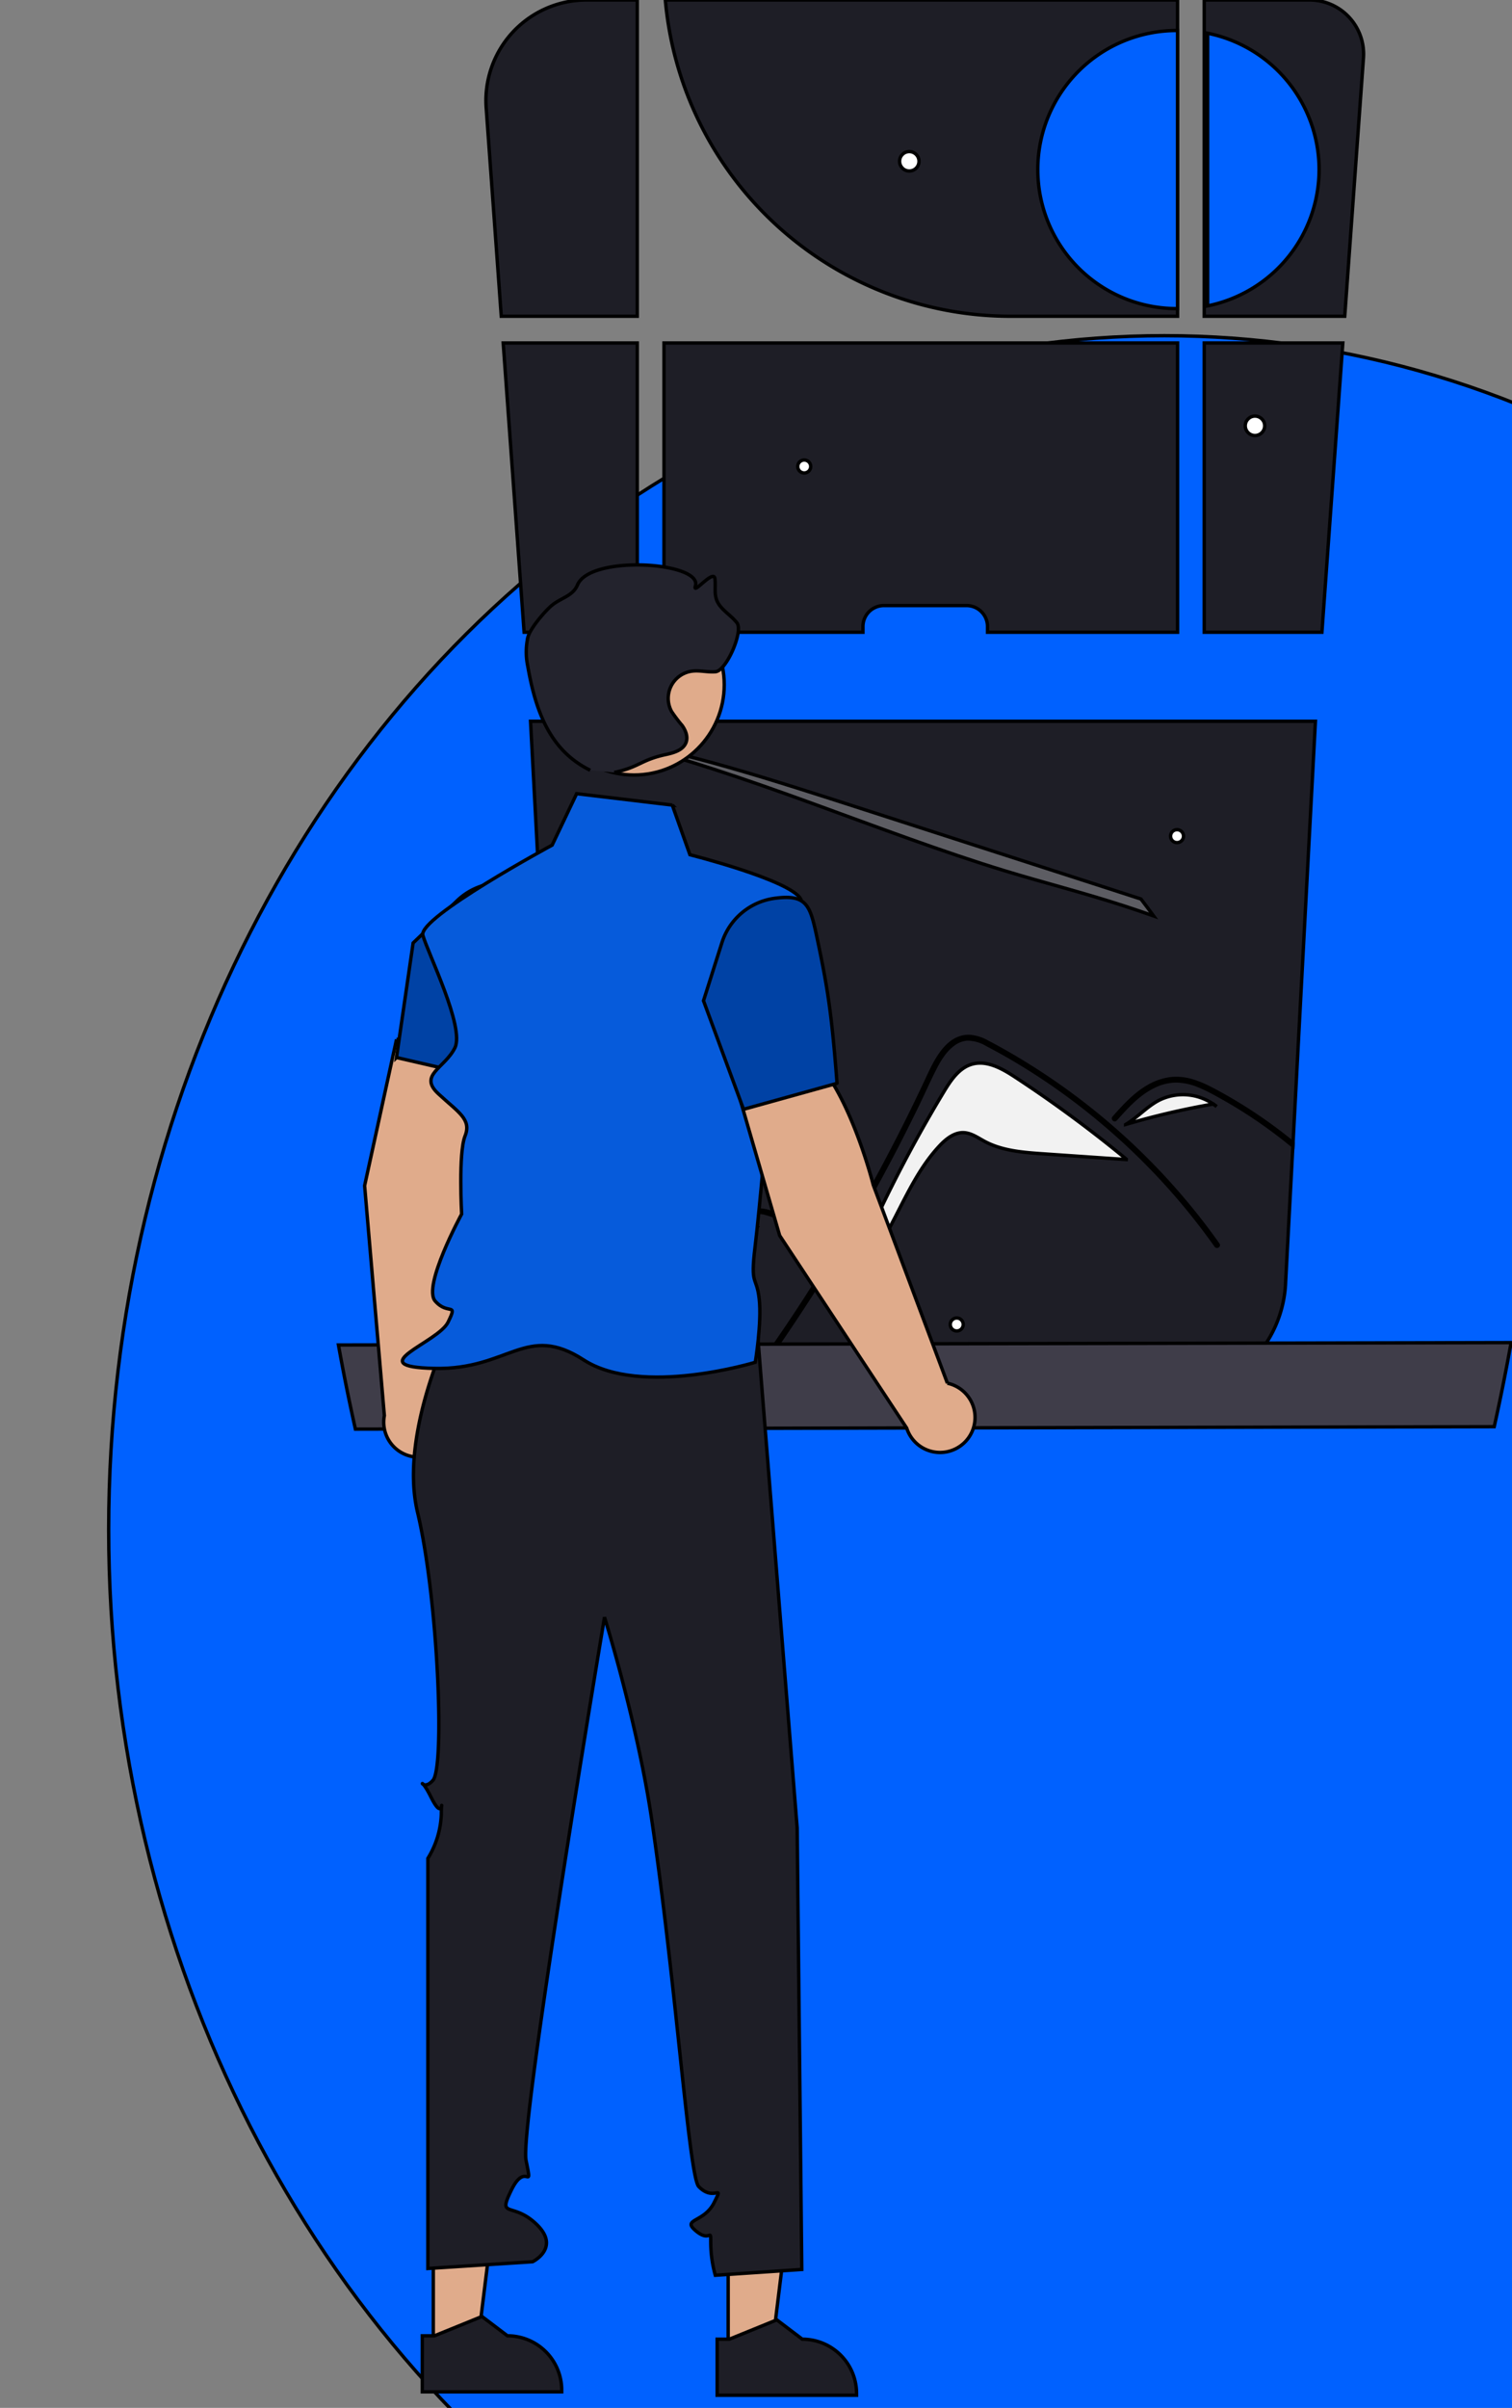 <svg width="446.131" height="710.027" xmlns="http://www.w3.org/2000/svg" data-name="Layer 1" stroke="null">
 <rect width="100%" height="100%" fill="#808080" stroke="none"/>
 <g stroke="null">
  <title stroke="null">Layer 1</title>
  <ellipse fill="#0061ff" cx="343.566" cy="450.986" id="svg_39" rx="311.5" ry="352" stroke="null"/>
  <path d="m254.623,184.75a6.178,6.178 0 0 1 6.18,-6.18l24.38,0a6.18,6.18 0 0 1 6.19,6.18l0,1.69l56.08,0l0,-85.3l-151.54,0l0,85.3l58.71,0l0,-1.69z" fill="#1e1e26" id="svg_1" stroke="null"/>
  <polygon points="396.213 101.14 355.323 101.14 355.323 186.44 390.043 186.44 396.213 101.14" fill="#1e1e26" id="svg_2" stroke="null"/>
  <path d="m347.45,0l0,93.26l-49.27,0a102.284,102.284 0 0 1 -101.87,-93.26l151.14,0z" fill="#1e1e26" id="svg_3" stroke="null"/>
  <path d="m402.3,17.11l-5.52,76.15l-41.46,0l0,-93.26l31.08,0a15.95,15.95 0 0 1 15.9,17.11z" fill="#1e1e26" id="svg_4" stroke="null"/>
  <path d="m388.13,212.69l-6.61,124.34l-0.05,0.9l-2.13,40.09a35.263,35.263 0 0 1 -35.24,33.98l-143.53,0a35.096,35.096 0 0 1 -16.84,-4.28c-0.09,-0.05 -0.18,-0.1 -0.26,-0.14c-0.85,-0.47 -1.67,-0.98 -2.47,-1.51c-0.2,-0.14 -0.4,-0.27 -0.6,-0.41a35.214,35.214 0 0 1 -15.07,-27.64l-8.79,-165.33l231.59,0z" fill="#1e1e26" id="svg_5" stroke="null"/>
  <path d="m143.459,31.901l4.443,61.359l40.13,0l0,-93.26l-15.043,0q-0.2,0 -0.4,0.002a29.666,29.666 0 0 0 -29.13,31.899z" fill="#1e1e26" id="svg_6" stroke="null"/>
  <polygon points="154.643 186.44 188.033 186.44 188.033 101.14 148.473 101.14 154.643 186.44" fill="#1e1e26" id="svg_7" stroke="null"/>
  <path d="m347.21,9l0.24,0l0,82l-0.24,0a41,41 0 0 1 0,-82z" fill="#0061ff" id="svg_8" stroke="null"/>
  <path d="m389.21,50a41.026,41.026 0 0 1 -32.89,40.2l0,-80.4a41.026,41.026 0 0 1 32.89,40.2z" fill="#0061ff" id="svg_9" stroke="null"/>
  <path d="m185.112,219.603c5.673,0.267 17.408,3.084 30.123,6.726c12.708,3.646 26.492,8.094 40.1,12.494q35.733,11.544 71.462,23.08q4.912,1.584 9.851,3.195c1.261,1.649 2.515,3.315 3.746,4.997c-2.894,-1.023 -5.8,-2.013 -8.698,-2.956c-12.378,-4.023 -23.12,-6.676 -35.133,-10.335c-18.488,-5.627 -37.992,-13.018 -56.909,-19.899c-18.915,-6.887 -40.616,-14.301 -54.543,-17.301z" fill="#f0f0f0" opacity="0.3" id="svg_10" stroke="null"/>
  <circle cx="268.296" cy="47.56" r="2.863" fill="#fff" id="svg_11" stroke="null"/>
  <circle cx="370.296" cy="125.56" r="2.863" fill="#fff" id="svg_12" stroke="null"/>
  <circle cx="282.296" cy="390.56" r="1.914" fill="#fff" id="svg_13" stroke="null"/>
  <circle cx="347.296" cy="246.56" r="1.914" fill="#fff" id="svg_14" stroke="null"/>
  <circle cx="237.296" cy="137.56" r="1.914" fill="#fff" id="svg_15" stroke="null"/>
  <circle cx="209.296" cy="294.56" r="1.914" fill="#fff" id="svg_16" stroke="null"/>
  <path d="m299.441,317.567c-0.67,-0.439 -1.364,-0.881 -2.075,-1.303c-3.317,-1.965 -7.004,-3.496 -10.607,-2.447c-3.777,1.098 -6.189,4.693 -8.224,8.059a402.84,402.84 0 0 0 -28.566,57.013c12.685,-10.579 15.959,-28.994 27.266,-41.037c1.913,-2.034 4.346,-3.985 7.134,-3.86c2.248,0.098 4.178,1.514 6.161,2.575c5.221,2.797 11.336,3.259 17.245,3.667q12.267,0.848 24.538,1.693l0.012,-0.13q-8.693,-7.179 -17.799,-13.806q-7.416,-5.403 -15.083,-10.423z" fill="#f2f2f2" id="svg_17" stroke="null"/>
  <path d="m356.16,362.51a194.955,194.955 0 0 0 -28.91,-30.83c-0.86,-0.74 -1.73,-1.47 -2.61,-2.2q-2.82,-2.325 -5.71,-4.55q-6.12,-4.68 -12.56,-8.86q-3.87,-2.505 -7.85,-4.83c-0.67,-0.39 -1.34,-0.78 -2.02,-1.16c-1.69,-0.95 -3.38,-1.9 -5.11,-2.78a12.452,12.452 0 0 0 -5.42,-1.68c-6.57,-0.1 -9.98,7.34 -12.32,12.35q-1.095,2.37 -2.23,4.72q-4.26,8.925 -8.86,17.68q-2.835,5.415 -5.79,10.76q-4.2,7.575 -8.63,15q-5.31,8.91 -10.95,17.61c-6.47,9.97 -12.9,19.11 -19.8,28.26l1.04,0q11.535,-15.525 21.91,-31.82q9,-14.13 17.12,-28.79q3.855,-6.975 7.51,-14.06q2.82,-5.505 5.53,-11.05c0.52,-1.06 1.02,-2.12 1.52,-3.19c1.18,-2.51 2.33,-5.03 3.57,-7.5c1.41,-2.81 3.12,-5.77 5.72,-7.66a7.831,7.831 0 0 1 4.06,-1.57a11.431,11.431 0 0 1 5.89,1.69q3.525,1.845 6.98,3.84a190.053,190.053 0 0 1 20.18,13.55q5.19,3.99 10.09,8.3a193.594,193.594 0 0 1 30.27,33.6c0.27,0.38 0.9,0.02 0.63,-0.37q-1.59,-2.25 -3.25,-4.46z" fill="#f2f2f2" id="svg_18" stroke="null"/>
  <path d="m376.05,332.77q-5.61,-4.17 -11.62,-7.76c-2,-1.2 -4.02,-2.34 -6.08,-3.44c-0.62,-0.33 -1.25,-0.65 -1.88,-0.96a28.999,28.999 0 0 0 -4.48,-1.82a15.973,15.973 0 0 0 -6.76,-0.67a17.566,17.566 0 0 0 -6.24,2.16c-4.09,2.29 -7.26,5.82 -10.34,9.27a0.371,0.371 0 0 0 0.01,0.51a0.32,0.32 0 0 0 0.5,0c0.39,-0.42 0.76,-0.85 1.15,-1.27c3.03,-3.36 6.28,-6.67 10.45,-8.59a14.998,14.998 0 0 1 6.35,-1.47a18.05,18.05 0 0 1 6.59,1.43c0.99,0.4 1.96,0.85 2.92,1.33c1.09,0.55 2.17,1.14 3.23,1.73q3.015,1.665 5.94,3.47q5.835,3.6 11.29,7.76c1.49,1.13 2.95,2.28 4.39,3.48l0.05,-0.9q-2.685,-2.205 -5.47,-4.26z" fill="#f2f2f2" id="svg_19" stroke="null"/>
  <path d="m199.4,382.7q6.39,-8.01 12.89,-15.94c1.04,-1.28 2.09,-2.57 3.15,-3.84a26.927,26.927 0 0 1 2.78,-2.97a10.003,10.003 0 0 1 3.39,-2.1a7.633,7.633 0 0 1 4.34,-0.06a50.354,50.354 0 0 1 4.8,1.66l4.87,1.78l9.79,3.58a0.294,0.294 0 0 0 0.36,-0.09a0.393,0.393 0 0 0 -0.17,-0.61l-2.46,-0.91l-9.86,-3.6c-1.64,-0.6 -3.27,-1.21 -4.91,-1.8a13.364,13.364 0 0 0 -4.74,-1.04c-2.78,0.05 -5.1,1.75 -6.96,3.67c-1.01,1.05 -1.93,2.18 -2.85,3.31c-1.09,1.33 -2.19,2.67 -3.28,4.01q-6.57,8.04 -13.05,16.17t-12.88,16.31q-2.115,2.715 -4.21,5.43c0.2,0.14 0.4,0.27 0.6,0.41q2.82,-3.66 5.68,-7.3q6.315,-8.07 12.72,-16.07z" fill="#f2f2f2" id="svg_20" stroke="null"/>
  <path d="m342.046,324.417c-3.634,1.868 -6.392,5.105 -9.917,7.171a227.153,227.153 0 0 1 25.843,-6.032a15.813,15.813 0 0 0 -15.926,-1.139z" fill="#f2f2f2" id="svg_21" stroke="null"/>
  <path d="m357.972,325.556c0.346,0.242 0.683,0.497 1.007,0.77l-0.958,-0.779l-0.049,0.009z" fill="#f2f2f2" id="svg_22" stroke="null"/>
  <path d="m222.033,361.966a8.153,8.153 0 0 0 -3.449,2.879q-17.942,21.84 -35.884,43.679a152.728,152.728 0 0 0 40.679,-46.505l-1.347,-0.053z" fill="#f2f2f2" id="svg_23" stroke="null"/>
  <path d="m99.861,396.607c0.004,0.026 0.009,0.043 0.013,0.069c0.03,0.18 0.061,0.343 0.096,0.523l0,0.009q2.229,12.311 4.897,24.21l336.019,-0.72q2.706,-12.144 4.967,-24.733a0.284,0.284 0 0 0 0.009,-0.06l-346,0.702z" fill="#3f3d49" id="svg_24" stroke="null"/>
  <path d="m117.001,306.483l23.381,-0.702c6.315,13.89 -1.415,43.933 -1.415,43.933l-8.693,61.804a10.327,10.327 0 1 1 -16.867,5.904l-5.824,-67.791l9.419,-43.148z" fill="#e0ab8b" id="svg_25" stroke="null"/>
  <path d="m116.988,311.836l4.903,-33.771l13.009,-12.504a18.991,18.991 0 0 1 19.622,-4.1l0,0a18.946,18.946 0 0 1 11.545,23.147c-4.158,13.957 -11.205,31.119 -21.162,33.624l-0.101,0.025l-27.815,-6.422z" fill="#0042a5" id="svg_26" stroke="null"/>
  <polygon points="214.855 693.94 227.612 693.94 233.68 644.736 214.853 644.737 214.855 693.94" fill="#e0ab8b" id="svg_27" stroke="null"/>
  <path d="m211.606,689.774l0,16.53l41.13,0l0,-0.52a16.013,16.013 0 0 0 -16.01,-16.01l-7.52,-5.7l-0.39,0.16l-13.62,5.54l-3.59,0z" fill="#1e1e26" id="svg_28" stroke="null"/>
  <polygon points="127.855 693.94 140.612 693.94 146.68 644.736 127.853 644.737 127.855 693.94" fill="#e0ab8b" id="svg_29" stroke="null"/>
  <path d="m124.606,688.774l0,16.53l41.13,0l0,-0.52a16.013,16.013 0 0 0 -16.01,-16.01l-7.52,-5.7l-0.39,0.16l-13.62,5.54l-3.59,0z" fill="#1e1e26" id="svg_30" stroke="null"/>
  <path d="m223.398,391.775l-88.006,-5.152s-18.181,34.377 -12.181,59.377s8.084,74.918 4.542,78.959s-4.542,-2.959 -0.542,5.041c4.045,8.09 3,-2 3,5a26.511,26.511 0 0 1 -3.969,12.998l0,120.925l30.905,-1.987s8.348,-4.078 1.206,-11.007s-11.714,-1.48 -7.428,-10.205s6.286,1.276 4.286,-8.724s23.156,-160.125 23.156,-160.125s9.649,31.027 13.844,59.125c7.223,48.377 11.07,105.76 13.949,108.759c4.551,4.741 7.551,-1.259 4.551,4.741s-9.717,4.717 -5.358,8.358s4.358,-1.358 4.358,3.642a36.431,36.431 0 0 0 1.345,9.423l25.518,-1.713l-1.363,-130.21l-11.812,-147.225z" fill="#1e1e26" id="svg_31" stroke="null"/>
  <path d="m198.363,237.396l-28.22,-3.358l-7.226,15.167s-39.589,21.37 -38.148,26.582s12.441,27.213 9.441,33.213s-10.811,7.996 -4.906,13.498s9.906,7.502 7.906,12.502s-1,23 -1,23s-11.612,21.317 -7.806,25.659s6.806,0.082 3.806,6.212s-26.079,13.149 -4.039,13.639s27.039,-13.51 44.039,-2.51s50.638,0.709 50.638,0.709s1.953,-11.709 1.158,-18.709s-2.656,-3.524 -1.226,-15.262s3.772,-39.558 3.772,-39.558s12.989,-57.602 9.658,-63.18s-32.638,-12.961 -32.638,-12.961l-5.21,-14.644z" fill="#065bdb" id="svg_32" stroke="null"/>
  <path d="m217.723,321.923l20.208,-11.781c12.181,9.189 19.734,39.277 19.734,39.277l21.872,58.455a10.327,10.327 0 1 1 -12.001,13.242l-37.487,-56.783l-12.327,-42.409z" fill="#e0ab8b" id="svg_33" stroke="null"/>
  <path d="m219.39,327.109l-11.817,-32.013l5.46,-17.198a18.991,18.991 0 0 1 15.283,-12.971l0,0c9.865,-1.401 10.736,2.059 12.804,11.806c3.011,14.248 4.247,21.679 5.854,42.667l-0.077,0.071l-27.506,7.638z" fill="#0042a5" id="svg_34" stroke="null"/>
  <circle cx="187.062" cy="201.898" r="26.632" fill="#e0ab8b" id="svg_35" stroke="null"/>
  <path d="m181.246,227.779c7.478,-1.595 7.805,-3.704 15.284,-5.299c2.381,-0.508 5.149,-1.343 5.931,-3.648c0.557,-1.642 -0.16,-3.456 -1.163,-4.871a45.66,45.66 0 0 1 -3.134,-4.143a8.089,8.089 0 0 1 6.008,-11.911c2.307,-0.311 4.65,0.38 6.968,0.168c3.179,-0.291 8.25,-11.869 6.308,-14.403c-1.89,-2.467 -5.081,-4.011 -6.068,-6.958c-0.645,-1.927 -0.18,-4.041 -0.427,-6.058c-0.365,-2.991 -6.676,5.032 -5.772,2.157c2.217,-7.052 -30.999,-9.35 -34.784,-0.336c-1.415,3.369 -4.937,3.788 -7.718,6.157c-1.823,1.553 -6.23,6.573 -6.94,9.338a20.208,20.208 0 0 0 -0.014,8.497c2.302,13.114 6.459,24.811 18.418,30.663" fill="#23232d" id="svg_36" stroke="null"/>
 </g>

</svg>